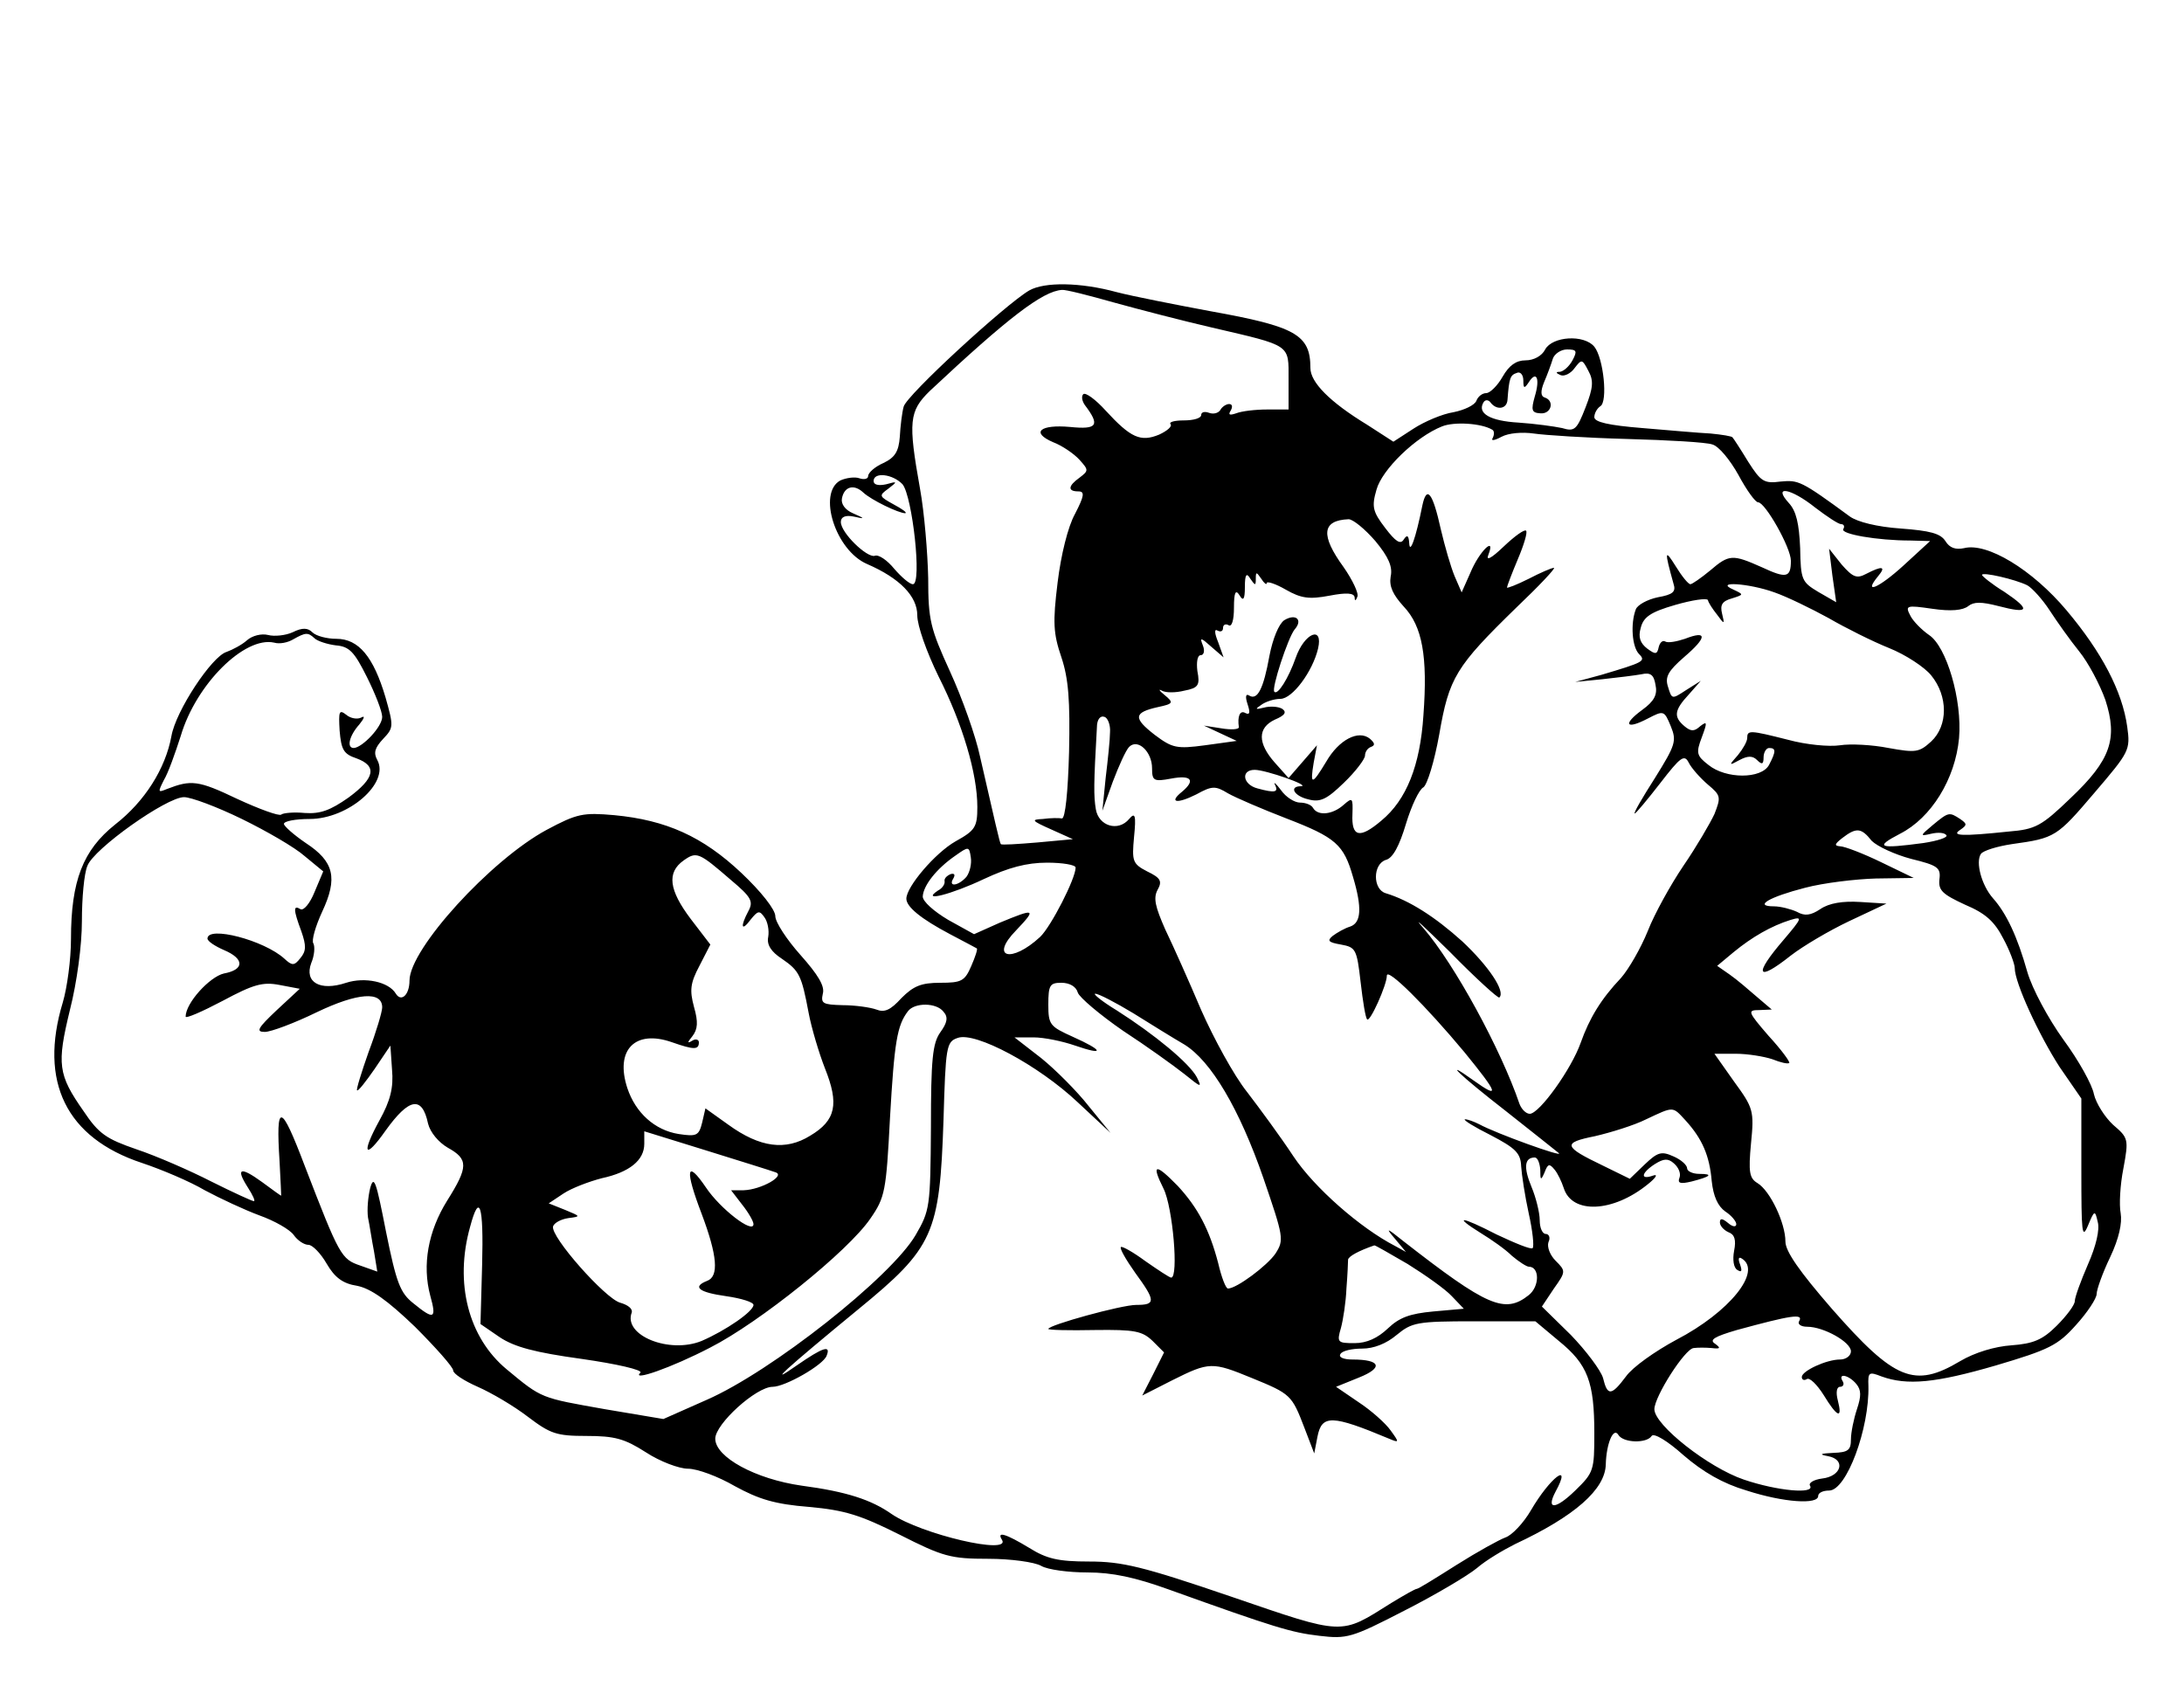 <?xml version="1.0" standalone="no"?>
<!DOCTYPE svg PUBLIC "-//W3C//DTD SVG 20010904//EN"
 "http://www.w3.org/TR/2001/REC-SVG-20010904/DTD/svg10.dtd">
<svg version="1.0" xmlns="http://www.w3.org/2000/svg"
 width="400pt" height="310pt" viewBox="0 0 400 310"
 preserveAspectRatio="xMidYMid meet">
<g transform="translate(0,310) scale(0.1,-0.1)"
fill="#000000" stroke="none">
<path d="M1885 2568 c-43 -25 -226 -193 -230 -213 -3 -11 -6 -36 -7 -55 -2
-27 -9 -38 -30 -48 -16 -7 -28 -18 -28 -24 0 -5 -7 -7 -16 -4 -8 3 -24 1 -35
-4 -42 -23 -9 -128 49 -153 60 -26 92 -59 92 -94 0 -19 17 -67 39 -112 44 -87
71 -178 71 -239 0 -37 -4 -43 -40 -63 -37 -21 -90 -83 -90 -105 0 -15 27 -37
80 -65 25 -13 47 -25 49 -26 2 -1 -3 -16 -10 -32 -12 -28 -18 -31 -57 -31 -35
0 -49 -6 -71 -28 -20 -22 -31 -27 -46 -21 -11 4 -39 8 -62 8 -36 1 -40 3 -36
21 4 14 -9 35 -41 71 -25 28 -46 60 -46 71 0 12 -26 45 -62 79 -71 67 -138 97
-233 106 -57 5 -68 3 -124 -27 -102 -55 -251 -218 -251 -276 0 -26 -15 -40
-25 -24 -13 22 -57 31 -91 20 -48 -16 -77 1 -64 36 6 14 7 30 4 36 -4 5 4 32
16 58 29 62 22 92 -30 126 -22 15 -40 31 -40 35 0 5 21 9 47 9 71 0 147 66
124 108 -7 13 -5 22 11 39 19 20 19 23 4 76 -22 74 -49 107 -90 107 -17 0 -37
5 -44 12 -8 8 -18 9 -36 0 -13 -6 -34 -8 -45 -5 -12 3 -29 -1 -39 -10 -9 -8
-26 -17 -37 -21 -27 -8 -93 -108 -101 -154 -11 -60 -49 -120 -103 -162 -59
-47 -81 -103 -81 -210 0 -37 -7 -89 -15 -116 -44 -145 6 -248 145 -294 36 -12
88 -34 115 -50 28 -15 73 -36 100 -46 28 -10 56 -26 63 -36 7 -10 19 -18 27
-18 7 0 22 -15 33 -34 15 -26 30 -37 56 -41 25 -5 55 -26 106 -75 38 -38 70
-74 70 -80 0 -6 20 -19 45 -30 25 -11 66 -35 92 -55 41 -31 52 -35 107 -35 52
0 70 -5 109 -30 26 -17 61 -30 77 -30 17 0 55 -14 86 -32 44 -24 73 -33 136
-38 66 -6 94 -15 166 -51 79 -40 93 -44 162 -44 41 0 85 -6 97 -13 12 -7 50
-12 85 -12 45 0 87 -9 148 -31 195 -70 225 -79 276 -85 51 -6 59 -4 156 46 57
29 116 64 133 78 16 14 48 33 70 44 109 51 165 100 166 146 1 38 14 69 23 54
9 -15 52 -16 61 -2 4 6 29 -9 58 -35 36 -31 72 -52 116 -65 68 -22 131 -26
131 -10 0 6 9 10 20 10 32 0 74 114 72 192 -1 25 1 26 24 17 47 -17 99 -12
209 20 98 29 114 37 147 74 21 23 38 49 38 57 0 8 11 39 25 68 16 34 22 62 19
80 -3 15 -1 52 5 82 10 54 9 56 -19 80 -15 14 -31 39 -35 56 -3 17 -28 62 -56
100 -28 39 -57 93 -66 124 -18 64 -38 107 -63 135 -21 24 -32 66 -22 81 4 6
30 14 57 18 79 11 82 13 151 94 64 75 66 78 60 121 -9 65 -47 137 -111 213
-63 75 -146 125 -188 114 -15 -3 -26 0 -34 13 -9 14 -28 19 -82 23 -43 3 -79
12 -93 22 -90 66 -94 67 -127 64 -30 -4 -36 0 -59 36 -14 23 -27 43 -29 45 -1
2 -19 5 -40 7 -21 1 -77 6 -125 10 -62 5 -88 11 -88 20 0 7 5 16 11 20 14 8 6
88 -11 109 -19 23 -77 19 -90 -5 -6 -12 -21 -20 -36 -20 -17 0 -30 -9 -42 -30
-9 -16 -23 -30 -30 -30 -7 0 -15 -6 -18 -14 -3 -8 -22 -17 -42 -21 -20 -3 -53
-17 -73 -30 l-37 -24 -48 31 c-69 42 -104 78 -104 104 0 61 -27 76 -183 104
-64 12 -141 27 -172 35 -66 18 -132 19 -160 3z m155 -22 c47 -13 128 -34 180
-46 146 -34 140 -30 140 -95 l0 -55 -39 0 c-22 0 -47 -3 -57 -7 -12 -4 -15 -3
-10 5 4 7 3 12 -3 12 -5 0 -13 -5 -16 -11 -4 -6 -13 -8 -21 -5 -8 3 -14 1 -14
-4 0 -6 -14 -10 -32 -10 -17 0 -28 -3 -24 -7 3 -4 -6 -12 -21 -19 -34 -14 -52
-6 -98 44 -18 20 -37 34 -41 30 -4 -4 -2 -13 3 -20 28 -37 23 -45 -27 -40 -55
5 -73 -10 -31 -28 16 -6 38 -21 48 -32 17 -19 17 -20 0 -33 -21 -15 -22 -25
-2 -25 12 0 11 -8 -6 -41 -13 -23 -26 -76 -32 -126 -9 -73 -8 -93 7 -137 13
-39 16 -79 14 -173 -2 -74 -7 -122 -13 -122 -5 1 -21 1 -35 -1 -22 -1 -21 -3
15 -19 l40 -18 -65 -6 c-36 -3 -66 -5 -67 -3 -2 2 -11 42 -38 160 -8 38 -33
108 -55 156 -36 79 -40 94 -40 171 -1 46 -7 120 -15 164 -22 123 -20 142 18
179 143 134 207 183 242 185 6 1 49 -10 95 -23z m840 -106 c-6 -11 -16 -20
-23 -21 -8 0 -8 -2 1 -6 7 -3 19 3 26 13 13 17 14 16 25 -5 10 -18 9 -31 -5
-67 -16 -41 -20 -45 -43 -38 -14 3 -50 8 -80 10 -52 3 -76 17 -64 37 3 5 8 5
12 1 11 -16 31 -14 32 4 3 40 5 45 17 49 6 3 12 -3 12 -14 0 -15 2 -15 10 -3
14 22 21 7 11 -26 -7 -25 -6 -30 10 -31 20 -2 27 23 8 29 -7 2 -8 11 -1 28 6
14 13 33 16 43 3 9 15 17 26 17 18 0 19 -3 10 -20z m-147 -127 c4 -2 4 -9 1
-15 -4 -6 3 -5 16 2 13 7 38 9 59 6 20 -3 97 -8 171 -10 75 -2 145 -6 156 -10
12 -3 33 -29 48 -56 15 -28 31 -50 36 -50 13 0 60 -83 60 -107 0 -31 -8 -33
-53 -12 -54 24 -60 24 -95 -6 -17 -14 -33 -25 -36 -25 -4 0 -16 15 -27 33 -20
32 -21 29 -4 -32 5 -15 -1 -20 -29 -25 -19 -4 -37 -14 -40 -22 -10 -26 -7 -69
6 -82 13 -13 8 -15 -69 -38 l-48 -13 50 5 c28 3 60 7 71 9 17 4 23 -1 26 -19
4 -18 -2 -30 -24 -46 -37 -27 -30 -37 10 -16 29 15 30 15 42 -14 11 -27 9 -34
-29 -95 -23 -36 -40 -65 -37 -65 2 0 23 25 47 56 37 48 44 53 52 37 5 -10 21
-28 35 -40 24 -20 24 -23 12 -54 -8 -17 -33 -60 -57 -95 -23 -34 -53 -88 -65
-119 -13 -32 -35 -70 -49 -86 -37 -39 -58 -74 -74 -119 -17 -48 -75 -129 -93
-130 -7 0 -15 8 -19 18 -34 100 -119 256 -176 322 -22 25 -1 5 48 -43 48 -49
89 -86 91 -84 12 11 -20 58 -68 103 -50 45 -97 75 -140 88 -24 7 -24 53 0 61
13 3 25 26 37 66 10 33 24 63 32 67 7 5 20 47 29 97 18 104 30 124 142 233 41
39 72 72 68 72 -4 0 -25 -9 -46 -20 -22 -11 -40 -18 -40 -16 0 2 9 26 20 52
11 26 18 49 15 52 -3 3 -21 -10 -41 -29 -23 -22 -33 -27 -28 -15 14 36 -17 6
-33 -33 l-16 -36 -13 30 c-7 17 -18 55 -25 85 -15 68 -26 82 -34 44 -12 -60
-23 -90 -24 -69 -1 15 -4 16 -10 7 -6 -10 -15 -4 -34 21 -23 30 -25 39 -16 70
10 37 72 97 120 116 22 9 72 6 92 -6z m-1080 -100 c18 -22 36 -183 19 -183 -6
0 -21 13 -34 28 -13 16 -29 27 -36 24 -14 -4 -62 42 -62 62 0 9 8 13 23 10 22
-5 22 -4 -1 6 -14 6 -22 17 -20 27 4 22 22 27 39 11 15 -14 65 -38 77 -38 4 1
-6 8 -21 16 -27 15 -28 16 -10 29 17 13 17 14 -4 8 -14 -3 -23 -1 -23 6 0 17
35 13 53 -6z m1672 -43 c21 -16 42 -30 47 -30 5 0 7 -4 4 -9 -6 -9 62 -21 123
-21 l36 -1 -49 -45 c-45 -41 -75 -54 -46 -19 15 18 7 19 -22 4 -17 -9 -24 -7
-45 17 l-23 29 6 -49 7 -49 -33 19 c-30 18 -32 22 -33 80 -2 45 -7 68 -21 83
-30 33 4 27 49 -9z m-806 -61 c24 -29 32 -47 28 -65 -3 -18 4 -33 24 -55 34
-36 44 -91 36 -199 -6 -92 -31 -155 -77 -193 -40 -34 -55 -30 -53 12 1 30 0
31 -16 17 -20 -18 -47 -21 -56 -6 -3 6 -14 10 -24 10 -10 0 -26 10 -35 23 -9
12 -14 16 -11 10 7 -14 1 -16 -32 -7 -27 7 -31 34 -5 34 20 0 103 -29 85 -30
-23 0 -13 -18 13 -24 22 -6 34 0 65 30 22 21 39 44 39 50 0 7 5 14 11 16 8 3
7 7 -2 15 -21 17 -57 -2 -80 -42 -26 -43 -30 -44 -23 -2 l6 32 -26 -30 -26
-30 -25 28 c-32 36 -32 64 0 79 19 8 22 14 13 20 -7 4 -22 5 -33 2 -16 -4 -17
-3 -5 5 8 6 24 11 35 11 22 0 59 50 69 92 10 43 -25 29 -41 -17 -13 -37 -33
-69 -39 -62 -6 5 25 99 37 114 16 18 2 30 -19 17 -10 -7 -21 -34 -27 -65 -11
-61 -22 -82 -37 -73 -6 4 -8 -1 -3 -16 5 -15 4 -20 -4 -16 -10 6 -15 -6 -12
-26 0 -4 -14 -5 -32 -2 l-32 5 30 -14 30 -14 -58 -8 c-52 -7 -60 -5 -92 19
-40 31 -39 41 6 51 28 6 29 8 12 22 -10 8 -12 12 -5 8 7 -4 25 -4 41 0 26 5
29 10 24 36 -2 16 0 29 6 29 6 0 8 8 4 18 -6 15 -4 15 16 -3 l22 -19 -10 28
c-7 17 -7 25 -1 21 6 -3 10 -1 10 5 0 6 5 8 10 5 6 -4 10 9 10 32 0 28 3 34
10 23 7 -12 10 -8 10 15 0 23 3 27 10 15 9 -13 10 -13 10 0 0 13 1 13 10 0 5
-8 10 -12 10 -8 0 4 16 -1 35 -12 28 -16 43 -18 80 -11 31 6 45 5 46 -3 0 -7
2 -7 5 1 3 6 -9 31 -25 54 -43 59 -40 86 9 88 8 0 30 -18 49 -40z m1194 -81
c9 -5 28 -26 41 -46 13 -20 37 -54 54 -75 17 -21 38 -61 48 -89 23 -71 10
-110 -64 -180 -53 -51 -64 -57 -113 -61 -86 -9 -106 -8 -89 3 13 9 13 11 0 20
-20 13 -21 13 -50 -11 -24 -20 -24 -21 -3 -16 13 3 25 2 28 -3 2 -4 -16 -10
-42 -14 -82 -11 -91 -8 -43 17 57 29 101 100 108 175 6 70 -23 168 -55 189
-13 9 -29 25 -34 35 -10 19 -8 20 40 13 34 -5 56 -3 66 5 10 8 24 8 55 0 57
-15 60 -7 11 26 -23 14 -41 29 -41 31 0 6 61 -8 83 -19z m-463 -13 c23 -8 68
-30 99 -47 31 -18 81 -43 111 -55 30 -12 65 -35 77 -50 31 -38 31 -92 0 -121
-22 -20 -28 -21 -78 -12 -30 6 -70 8 -89 5 -20 -3 -62 1 -95 10 -71 18 -75 18
-75 3 0 -6 -8 -20 -17 -31 -17 -19 -17 -20 3 -9 15 8 24 8 32 0 9 -9 12 -8 12
5 0 9 5 17 10 17 13 0 13 -6 0 -31 -14 -26 -79 -26 -111 0 -22 17 -23 22 -12
51 10 27 10 30 -3 20 -11 -10 -17 -10 -29 0 -20 17 -19 29 8 58 l22 25 -27
-17 c-26 -17 -26 -17 -33 6 -6 18 0 29 30 55 42 36 42 49 1 33 -15 -5 -31 -8
-36 -5 -5 3 -10 -2 -12 -10 -3 -14 -6 -14 -21 -3 -13 10 -17 21 -12 38 5 20
18 29 63 42 31 9 58 13 60 9 1 -5 9 -17 17 -27 13 -18 14 -18 9 2 -4 16 0 23
18 28 22 7 22 7 3 16 -37 16 28 12 75 -5z m-2674 -84 c5 -5 23 -11 39 -13 25
-2 34 -12 57 -58 15 -30 28 -63 28 -73 0 -18 -36 -56 -52 -57 -14 0 -8 23 10
43 9 11 11 17 4 13 -7 -4 -20 -2 -28 5 -13 10 -14 6 -12 -29 3 -35 7 -43 31
-51 38 -14 34 -36 -15 -72 -33 -23 -51 -30 -80 -28 -20 2 -40 0 -43 -3 -4 -3
-40 10 -81 29 -71 34 -84 35 -128 18 -17 -7 -17 -6 -6 16 8 13 21 50 31 81 28
95 117 183 171 171 10 -3 25 0 35 6 23 13 27 13 39 2z m1457 -172 c0 -13 -4
-51 -8 -84 l-6 -60 19 53 c11 29 24 58 30 64 16 16 42 -9 42 -39 0 -23 3 -25
35 -19 37 7 45 -3 20 -24 -25 -20 -10 -23 26 -5 29 16 35 16 58 2 14 -8 63
-29 107 -46 91 -35 105 -48 122 -107 17 -57 15 -84 -5 -91 -10 -3 -24 -11 -32
-17 -11 -9 -8 -12 15 -16 27 -5 29 -8 36 -69 4 -35 9 -66 12 -68 5 -6 36 63
36 80 0 16 72 -56 142 -140 62 -76 66 -87 17 -52 -60 43 -26 10 59 -56 48 -38
91 -72 97 -77 10 -9 -115 36 -146 53 -10 5 -21 9 -26 9 -4 -1 17 -14 47 -29
46 -24 55 -33 56 -57 1 -16 7 -55 14 -87 7 -31 10 -60 7 -63 -3 -3 -32 9 -66
25 -66 34 -81 35 -28 2 18 -11 44 -29 56 -41 13 -11 27 -20 31 -20 20 0 20
-36 0 -52 -44 -35 -76 -21 -230 99 -31 25 -33 25 -15 4 l20 -24 -20 11 c-64
33 -148 107 -186 164 -23 35 -62 88 -85 118 -24 30 -61 98 -84 150 -22 52 -52
119 -66 148 -18 41 -22 57 -14 72 9 16 6 22 -19 34 -27 14 -28 19 -24 63 4 40
2 46 -9 33 -20 -24 -56 -13 -61 18 -4 24 -4 46 2 150 0 14 6 22 14 19 6 -2 11
-15 10 -28z m-1590 -159 c45 -22 97 -52 115 -68 l34 -28 -16 -38 c-8 -20 -20
-35 -26 -31 -13 8 -13 -1 2 -41 9 -26 9 -36 -2 -49 -11 -14 -15 -14 -29 -1
-37 34 -141 61 -141 37 0 -5 14 -14 30 -21 38 -16 38 -36 0 -43 -26 -6 -70
-54 -70 -79 0 -4 30 9 68 29 56 30 73 35 104 29 l37 -7 -42 -39 c-35 -33 -39
-40 -22 -40 11 0 54 16 95 36 75 36 120 39 120 9 0 -8 -11 -45 -25 -82 -13
-37 -23 -69 -21 -70 2 -2 16 16 32 39 l29 43 3 -44 c3 -33 -3 -57 -23 -93 -34
-62 -27 -73 11 -19 43 60 67 65 78 13 4 -16 19 -34 36 -44 38 -21 38 -35 -1
-97 -35 -56 -46 -118 -31 -174 12 -43 7 -45 -31 -14 -24 19 -31 37 -50 131
-18 92 -22 105 -29 80 -4 -16 -6 -40 -4 -54 3 -14 7 -42 11 -62 l6 -37 -31 11
c-35 12 -38 17 -102 183 -44 116 -53 117 -46 8 2 -35 3 -63 3 -63 -1 0 -16 11
-35 25 -40 29 -49 26 -26 -10 9 -14 14 -25 11 -25 -3 0 -38 16 -78 36 -39 20
-101 47 -137 59 -55 19 -69 28 -97 70 -47 67 -49 86 -25 185 13 51 22 119 22
163 0 42 4 87 10 101 11 31 145 126 177 126 13 0 61 -18 106 -40z m2985 -40
c10 -10 42 -25 72 -33 49 -12 55 -16 52 -38 -2 -20 6 -27 47 -46 38 -16 54
-31 70 -62 12 -22 21 -47 21 -54 0 -27 44 -122 82 -181 l40 -58 0 -132 c0
-113 1 -127 12 -101 12 29 13 29 18 7 4 -14 -3 -44 -18 -78 -13 -30 -24 -60
-24 -67 0 -7 -15 -27 -33 -45 -26 -26 -43 -33 -83 -36 -30 -2 -67 -13 -94 -29
-84 -50 -120 -35 -235 96 -59 68 -85 105 -85 123 0 34 -28 93 -51 107 -15 9
-17 20 -12 73 6 60 4 65 -31 113 l-36 51 39 0 c22 0 52 -5 67 -10 15 -6 28 -9
31 -7 2 2 -15 25 -38 50 -38 44 -39 47 -17 47 l23 1 -27 23 c-15 13 -37 32
-50 41 l-23 16 30 25 c34 28 69 48 104 59 23 7 22 4 -12 -36 -56 -65 -50 -79
13 -29 22 17 69 45 107 63 l68 32 -48 3 c-32 2 -57 -2 -73 -13 -18 -12 -29
-13 -43 -5 -11 5 -30 10 -42 10 -38 0 -9 17 57 34 34 9 93 16 130 17 l69 1
-60 29 c-33 16 -67 29 -75 29 -11 1 -10 4 4 15 26 20 35 19 54 -5z m-1658 -66
c-15 -17 -34 -19 -24 -3 4 7 2 10 -5 8 -7 -3 -12 -8 -11 -13 1 -5 -4 -13 -12
-17 -33 -22 25 -7 84 21 45 21 78 30 116 30 28 0 52 -4 52 -9 0 -20 -45 -108
-65 -127 -53 -49 -93 -38 -44 12 38 40 35 41 -30 14 l-47 -21 -47 26 c-27 16
-47 34 -47 43 1 20 25 51 60 75 24 17 25 17 28 -3 2 -12 -2 -28 -8 -36z m-431
-6 c37 -31 41 -39 32 -56 -16 -30 -13 -39 4 -16 13 16 16 17 25 4 6 -8 9 -24
7 -36 -3 -14 5 -27 25 -40 32 -22 36 -30 49 -99 5 -27 19 -74 30 -102 26 -65
20 -95 -27 -123 -45 -28 -92 -22 -150 20 l-42 30 -6 -26 c-6 -24 -10 -26 -43
-21 -44 7 -79 39 -94 84 -23 70 14 108 82 84 40 -14 49 -14 49 0 0 5 -6 7 -12
3 -10 -6 -9 -3 0 8 10 13 11 26 3 54 -8 30 -7 43 10 75 l20 39 -36 47 c-40 53
-44 85 -13 107 24 17 28 15 87 -36z m635 -206 c3 -9 41 -41 83 -70 43 -28 93
-64 112 -79 31 -25 33 -26 23 -6 -14 26 -77 78 -146 122 -28 17 -45 31 -40 31
6 0 37 -16 70 -36 32 -20 74 -46 93 -57 49 -30 101 -118 145 -245 37 -108 38
-113 22 -138 -15 -22 -71 -64 -87 -64 -4 0 -12 21 -18 47 -16 61 -37 101 -74
141 -41 42 -49 41 -26 -5 17 -34 28 -163 14 -163 -3 0 -24 14 -47 30 -23 17
-43 28 -45 26 -3 -2 9 -23 26 -47 38 -52 38 -59 2 -59 -27 0 -161 -37 -161
-44 0 -2 38 -3 85 -2 74 1 87 -2 106 -20 l21 -21 -20 -40 -20 -39 55 28 c68
34 73 34 146 4 71 -29 73 -31 96 -91 l18 -47 6 31 c8 40 26 40 131 -4 19 -8
19 -7 3 15 -9 13 -36 37 -59 52 l-41 28 42 17 c45 18 40 33 -12 33 -16 0 -26
4 -22 10 3 6 21 10 40 10 21 0 44 9 63 25 28 23 37 25 142 25 l112 0 43 -36
c53 -43 65 -75 65 -169 0 -68 -1 -72 -35 -105 -36 -35 -54 -36 -36 -2 31 57
-10 26 -45 -34 -14 -24 -35 -46 -47 -50 -11 -4 -51 -26 -89 -50 -38 -24 -70
-44 -73 -44 -3 0 -24 -12 -47 -26 -94 -59 -84 -60 -294 12 -161 55 -199 64
-259 64 -57 0 -78 5 -110 25 -43 26 -60 31 -50 15 18 -29 -148 10 -202 47 -37
26 -82 41 -165 52 -84 12 -158 52 -158 86 0 27 75 95 105 95 23 0 93 40 99 57
8 20 -6 16 -55 -18 -57 -40 -22 -8 113 103 138 113 149 138 156 346 4 135 5
144 26 151 32 12 148 -50 220 -118 l60 -56 -40 49 c-21 27 -61 67 -87 88 l-49
38 35 0 c19 0 53 -7 76 -15 55 -19 52 -9 -4 16 -42 19 -45 22 -45 59 0 36 3
40 24 40 15 0 27 -7 30 -18z m-246 -35 c9 -10 7 -20 -6 -38 -14 -20 -17 -49
-17 -174 -1 -146 -2 -152 -28 -197 -45 -77 -264 -250 -383 -302 l-79 -35 -107
18 c-118 21 -115 19 -180 73 -70 58 -96 158 -67 261 17 64 25 41 22 -70 l-3
-108 35 -24 c27 -18 64 -28 151 -40 63 -9 111 -20 107 -25 -18 -17 57 9 128
46 90 46 252 176 293 236 27 39 29 50 36 184 8 140 13 170 33 196 12 16 52 16
65 -1z m1359 -199 c31 -34 44 -65 48 -111 3 -28 11 -46 25 -56 11 -7 20 -18
20 -23 0 -6 -7 -5 -15 2 -11 9 -15 9 -15 1 0 -6 7 -14 16 -18 11 -4 14 -14 10
-34 -3 -16 -1 -31 6 -35 8 -5 9 -2 5 10 -4 10 -3 15 3 11 38 -23 -22 -98 -120
-149 -39 -21 -80 -50 -92 -67 -27 -36 -34 -36 -42 -3 -4 14 -31 50 -59 79
l-53 52 22 33 c22 31 22 32 3 51 -10 10 -16 25 -13 34 4 8 1 15 -5 15 -6 0
-11 11 -11 25 0 14 -7 42 -15 61 -15 36 -13 54 6 54 5 0 9 -10 10 -22 0 -20 1
-21 8 -5 6 16 9 16 18 5 6 -7 13 -22 17 -34 15 -48 90 -45 154 7 15 12 19 19
10 16 -25 -9 -22 5 3 21 16 10 24 11 35 1 8 -7 13 -18 10 -26 -4 -10 1 -12 22
-7 35 9 41 14 14 14 -12 0 -22 5 -22 10 0 6 -11 16 -25 22 -22 10 -29 8 -53
-15 l-27 -26 -49 24 c-73 35 -75 42 -15 54 30 7 72 20 94 31 51 24 48 24 72
-2z m-1667 -95 c20 -6 -26 -32 -58 -33 l-23 0 20 -26 c12 -15 21 -31 21 -36 0
-19 -61 28 -87 67 -36 53 -39 33 -8 -48 29 -77 32 -115 10 -123 -28 -11 -15
-21 35 -28 28 -4 50 -11 50 -16 0 -12 -51 -47 -95 -66 -59 -24 -144 10 -128
52 2 7 -7 14 -21 18 -27 7 -129 122 -123 140 2 6 14 13 28 15 23 3 23 3 -6 15
l-30 12 27 18 c15 10 47 22 70 28 51 11 78 33 78 63 l0 23 113 -35 c61 -19
119 -37 127 -40z m1158 -168 c32 -20 69 -46 81 -59 l22 -23 -56 -5 c-43 -4
-62 -11 -83 -31 -19 -18 -39 -27 -61 -27 -31 0 -33 1 -25 28 4 15 9 47 10 72
2 25 3 49 3 53 1 6 19 16 48 26 1 1 28 -15 61 -34z m717 -105 c-3 -5 3 -10 15
-10 30 0 80 -28 80 -45 0 -8 -9 -15 -20 -15 -25 0 -70 -21 -70 -32 0 -5 4 -7
9 -4 5 4 19 -10 31 -29 25 -41 35 -45 26 -10 -4 15 -2 25 4 25 6 0 8 5 5 10
-10 16 11 12 25 -5 9 -11 9 -22 1 -46 -6 -18 -11 -43 -11 -55 0 -20 -5 -24
-32 -25 -25 -1 -27 -3 -10 -6 33 -6 25 -37 -11 -41 -15 -2 -25 -8 -22 -13 10
-16 -59 -10 -121 11 -65 22 -164 100 -164 129 0 23 56 111 72 112 7 1 22 1 33
0 16 -2 17 0 6 8 -11 7 -1 13 40 25 99 27 123 31 114 16z"/>
</g>
</svg>

